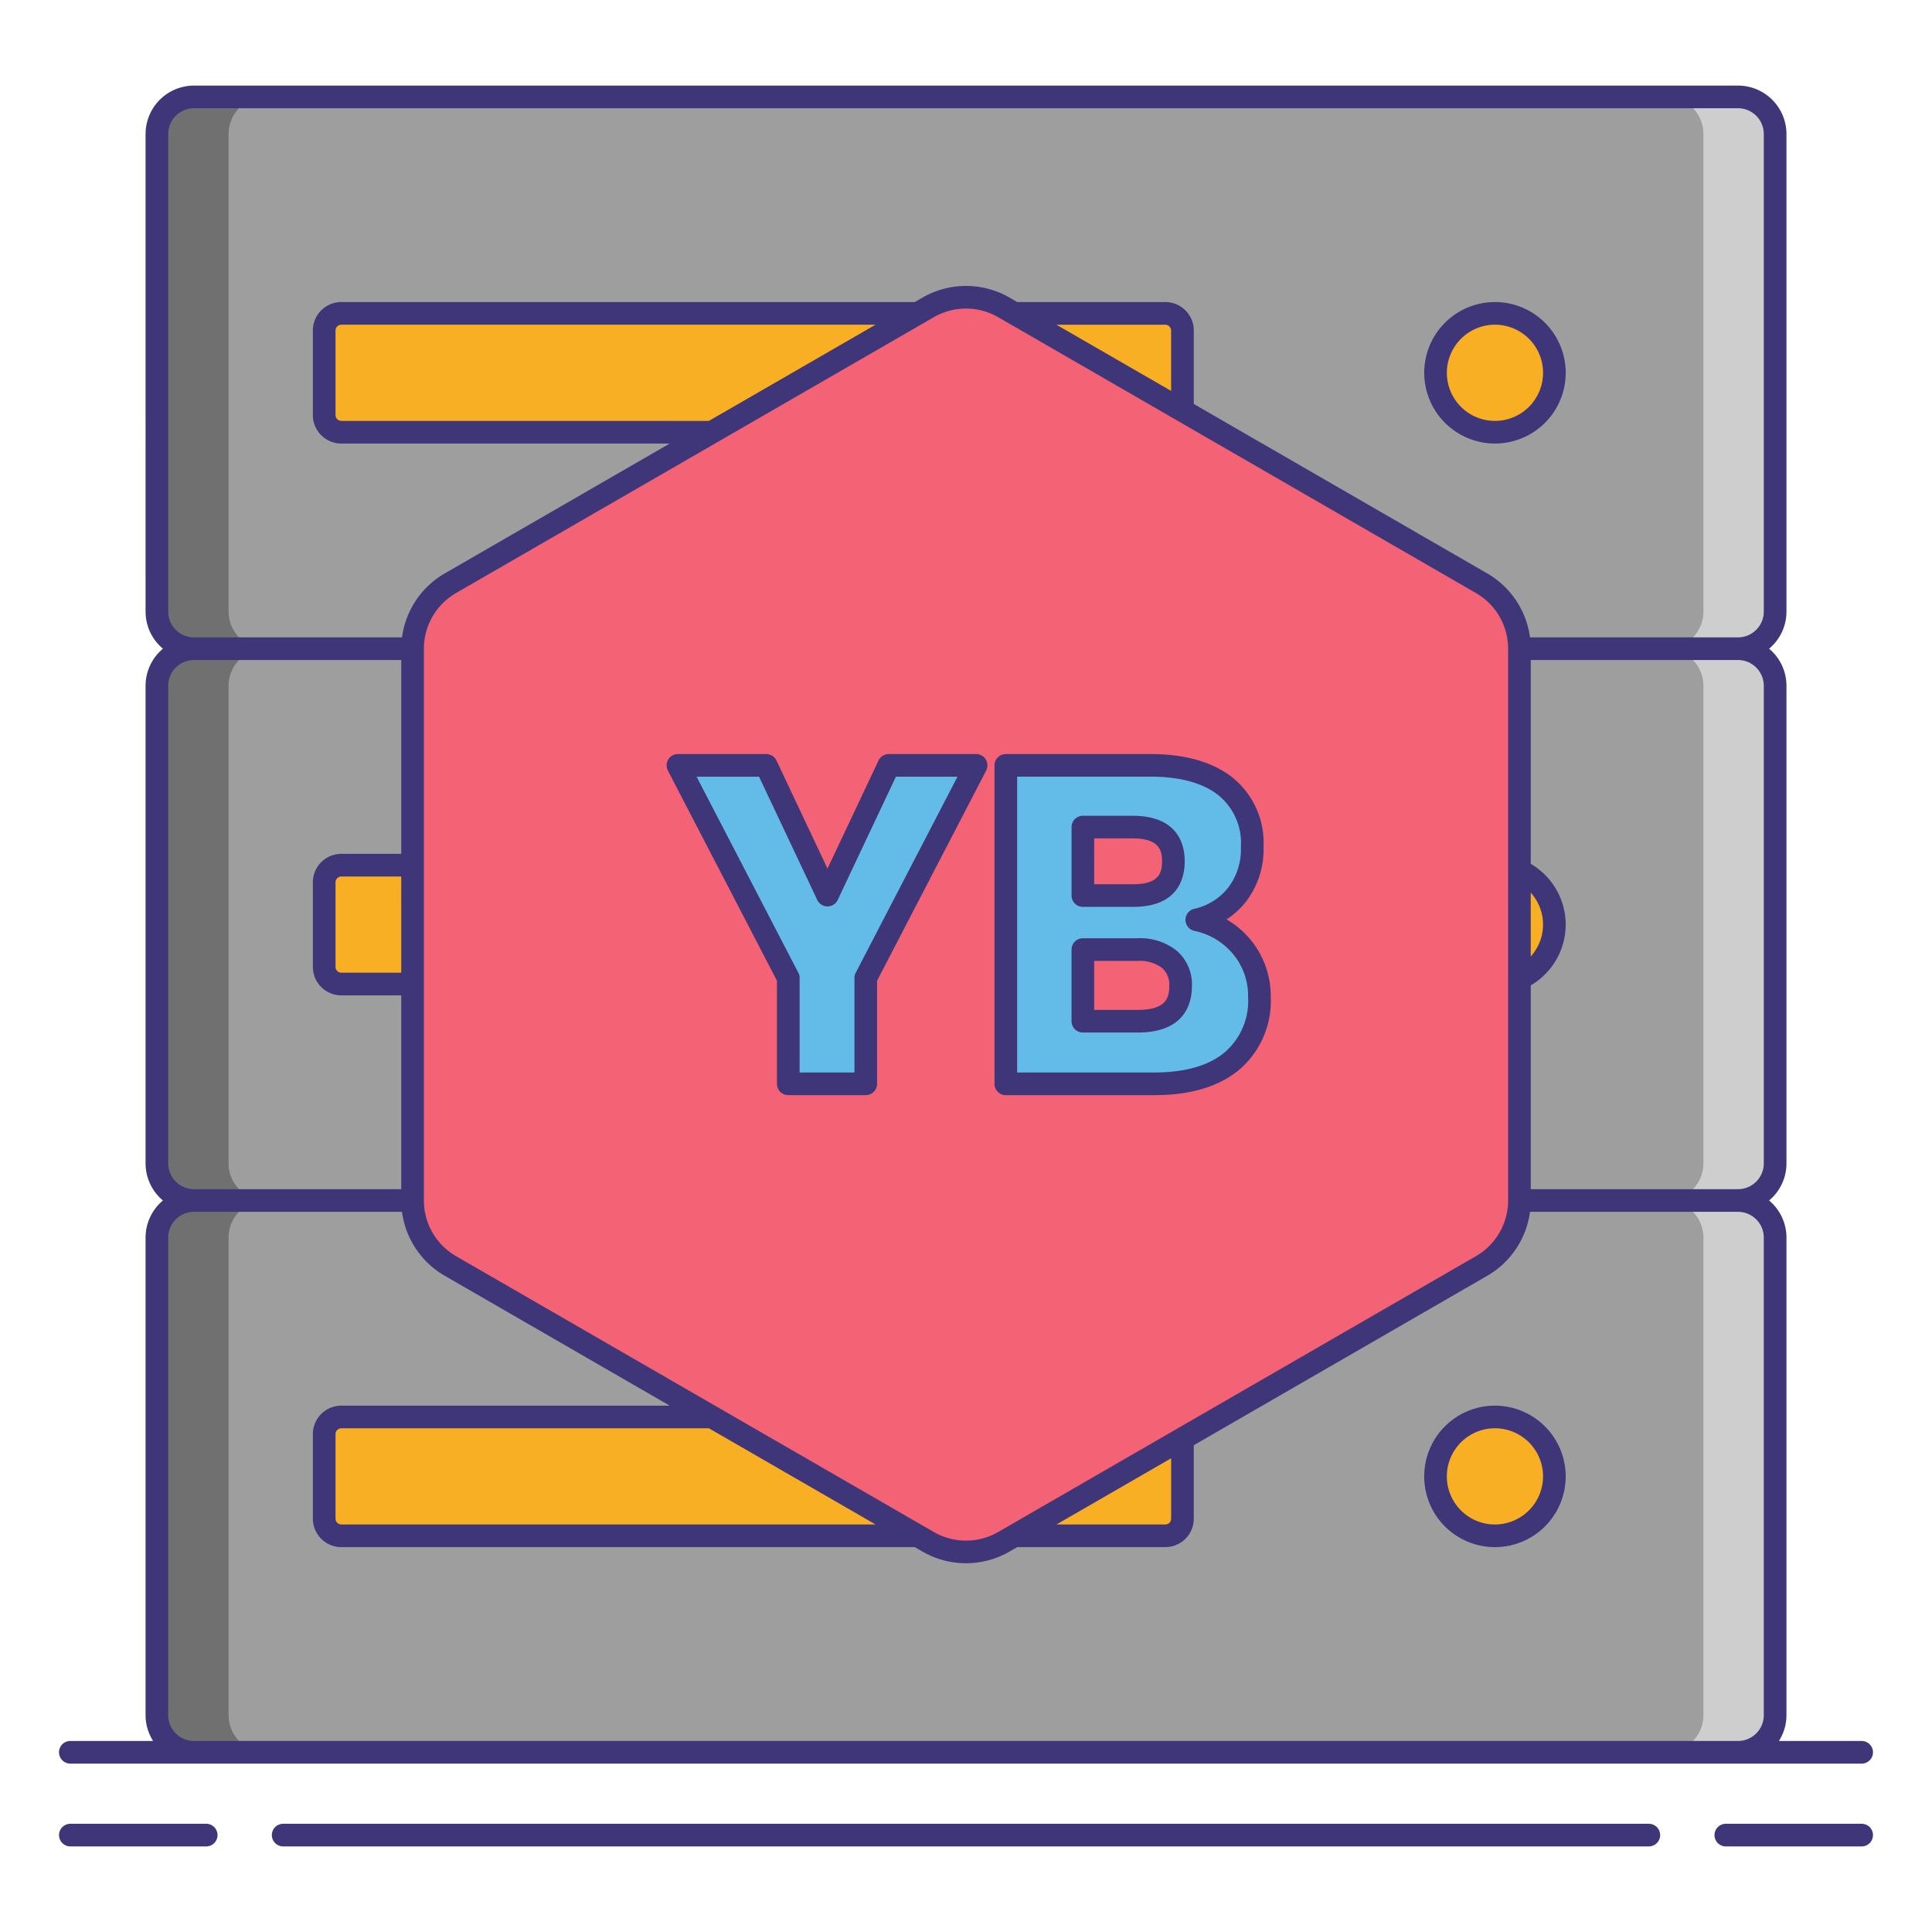<svg xmlns="http://www.w3.org/2000/svg" viewBox="0 0 256 256"><title>icons_</title><rect x="20.789" y="85.956" width="214.423" height="73.116" rx="4.919" ry="4.919" fill="#9e9e9e"/><rect x="20.789" y="159.071" width="214.423" height="73.116" rx="4.919" ry="4.919" fill="#9e9e9e"/><rect x="20.789" y="12.84" width="214.423" height="73.116" rx="4.919" ry="4.919" fill="#9e9e9e"/><path d="M230.293,12.84h-9.5a4.919,4.919,0,0,1,4.919,4.919V81.037a4.919,4.919,0,0,1-4.919,4.918h9.5a4.919,4.919,0,0,0,4.919-4.918V17.759A4.919,4.919,0,0,0,230.293,12.84Z" fill="#cecece"/><path d="M25.707,12.84h9.5a4.919,4.919,0,0,0-4.919,4.919V81.037a4.919,4.919,0,0,0,4.919,4.918h-9.5a4.919,4.919,0,0,1-4.919-4.918V17.759A4.919,4.919,0,0,1,25.707,12.84Z" fill="#707070"/><path d="M230.293,85.956h-9.5a4.919,4.919,0,0,1,4.919,4.919v63.278a4.919,4.919,0,0,1-4.919,4.918h9.5a4.919,4.919,0,0,0,4.919-4.918V90.875A4.919,4.919,0,0,0,230.293,85.956Z" fill="#cecece"/><path d="M25.707,85.956h9.5a4.919,4.919,0,0,0-4.919,4.919v63.278a4.919,4.919,0,0,0,4.919,4.918h-9.5a4.919,4.919,0,0,1-4.919-4.918V90.875A4.919,4.919,0,0,1,25.707,85.956Z" fill="#707070"/><path d="M25.707,159.071h9.5a4.919,4.919,0,0,0-4.919,4.919v63.278a4.919,4.919,0,0,0,4.919,4.918h-9.5a4.919,4.919,0,0,1-4.919-4.918V163.99A4.919,4.919,0,0,1,25.707,159.071Z" fill="#707070"/><path d="M230.293,159.071h-9.5a4.919,4.919,0,0,1,4.919,4.919v63.278a4.919,4.919,0,0,1-4.919,4.918h9.5a4.919,4.919,0,0,0,4.919-4.918V163.99A4.919,4.919,0,0,0,230.293,159.071Z" fill="#cecece"/><rect x="42.958" y="41.525" width="113.724" height="15.746" rx="2.265" ry="2.265" fill="#f8af23"/><rect x="42.958" y="114.64" width="113.724" height="15.746" rx="2.265" ry="2.265" fill="#f8af23"/><rect x="42.958" y="187.756" width="113.724" height="15.746" rx="2.265" ry="2.265" fill="#f8af23"/><rect x="190.216" y="41.525" width="15.746" height="15.746" rx="7.873" ry="7.873" fill="#f8af23"/><rect x="190.216" y="114.64" width="15.746" height="15.746" rx="7.873" ry="7.873" fill="#f8af23"/><rect x="190.216" y="187.756" width="15.746" height="15.746" rx="7.873" ry="7.873" fill="#f8af23"/><path d="M201.333,159.079V85.948a10,10,0,0,0-5-8.66L133,40.722a10,10,0,0,0-10,0L59.667,77.288a10,10,0,0,0-5,8.66v73.131a10,10,0,0,0,5,8.66L123,204.305a10,10,0,0,0,10,0l63.333-36.566A10,10,0,0,0,201.333,159.079Z" fill="#f46275"/><path d="M129.341,101.416l-14.622,28.17v14.025H104.454V129.586l-14.622-28.17h11.7l8.117,17.189,8.117-17.189Z" fill="#63bce7"/><path d="M164.641,125.588a10.131,10.131,0,0,1,2.238,6.505,10.483,10.483,0,0,1-3.611,8.475q-3.612,3.043-10.354,3.043H133.279V101.416h19.158q6.446,0,9.967,2.805a9.632,9.632,0,0,1,3.521,8,9.855,9.855,0,0,1-2.029,6.356,9.347,9.347,0,0,1-5.312,3.312A10.569,10.569,0,0,1,164.641,125.588Zm-21.157-6.923h6.684q5.311,0,5.312-4.536t-5.431-4.536h-6.565Zm12.951,12a4.438,4.438,0,0,0-1.492-3.551,6.312,6.312,0,0,0-4.237-1.283h-7.221v9.489h7.281Q156.435,135.316,156.435,130.66Z" fill="#63bce7"/><path d="M198.089,58.771a9.374,9.374,0,1,0-9.373-9.373A9.384,9.384,0,0,0,198.089,58.771Zm0-15.747a6.374,6.374,0,1,1-6.373,6.374A6.381,6.381,0,0,1,198.089,43.024Z" fill="#3f3679"/><path d="M198.089,186.256a9.374,9.374,0,1,0,9.373,9.373A9.384,9.384,0,0,0,198.089,186.256Zm0,15.747a6.374,6.374,0,1,1,6.373-6.374A6.381,6.381,0,0,1,198.089,202Z" fill="#3f3679"/><path d="M27.323,241.66h-18a1.5,1.5,0,1,0,0,3h18a1.5,1.5,0,1,0,0-3Z" fill="#3f3679"/><path d="M246.68,241.66h-18a1.5,1.5,0,0,0,0,3h18a1.5,1.5,0,0,0,0-3Z" fill="#3f3679"/><path d="M218.479,241.66H37.521a1.5,1.5,0,0,0,0,3H218.479a1.5,1.5,0,0,0,0-3Z" fill="#3f3679"/><path d="M9.32,233.688H246.68a1.5,1.5,0,0,0,0-3H235.716a6.372,6.372,0,0,0,1-3.419V163.99a6.406,6.406,0,0,0-2.3-4.919,6.406,6.406,0,0,0,2.3-4.919V90.875a6.406,6.406,0,0,0-2.3-4.919,6.406,6.406,0,0,0,2.3-4.919V17.759a6.427,6.427,0,0,0-6.419-6.419H25.707a6.426,6.426,0,0,0-6.418,6.419V81.037a6.407,6.407,0,0,0,2.3,4.919,6.407,6.407,0,0,0-2.3,4.919v63.277a6.407,6.407,0,0,0,2.3,4.919,6.407,6.407,0,0,0-2.3,4.919v63.278a6.373,6.373,0,0,0,1,3.419H9.32a1.5,1.5,0,1,0,0,3ZM233.712,90.875v63.277a3.423,3.423,0,0,1-3.419,3.419h-27.46V130.563a9.316,9.316,0,0,0,0-16.1V87.456h27.46A3.423,3.423,0,0,1,233.712,90.875Zm-30.879,27.41a6.3,6.3,0,0,1,0,8.452ZM22.289,81.037V17.759a3.423,3.423,0,0,1,3.418-3.419H230.293a3.423,3.423,0,0,1,3.419,3.419V81.037a3.423,3.423,0,0,1-3.419,3.419h-27.56a11.534,11.534,0,0,0-5.65-8.467l-38.9-22.46V43.79a3.77,3.77,0,0,0-3.766-3.766h-19.6l-.019,0-1.044-.6a11.526,11.526,0,0,0-11.5,0l-1.04.6H45.223a3.77,3.77,0,0,0-3.766,3.766V55.006a3.77,3.77,0,0,0,3.766,3.766H88.739L58.917,75.989a11.534,11.534,0,0,0-5.65,8.467H25.707A3.423,3.423,0,0,1,22.289,81.037ZM132.25,203.006a8.528,8.528,0,0,1-8.5,0L60.417,166.44a8.523,8.523,0,0,1-4.25-7.361V85.948a8.523,8.523,0,0,1,4.25-7.361L123.75,42.021a8.52,8.52,0,0,1,8.5,0l63.333,36.565a8.524,8.524,0,0,1,4.25,7.361v73.131a8.524,8.524,0,0,1-4.25,7.361Zm22.932-9.776v8.007a.776.776,0,0,1-.766.766h-14.43ZM116.014,202H45.223a.776.776,0,0,1-.766-.766V190.021a.776.776,0,0,1,.766-.766H93.935ZM93.935,55.771H45.223a.776.776,0,0,1-.766-.766V43.79a.776.776,0,0,1,.766-.766h70.79ZM155.182,51.8l-15.2-8.773h14.43a.776.776,0,0,1,.766.766ZM53.167,128.887H45.223a.776.776,0,0,1-.766-.766V116.906a.776.776,0,0,1,.766-.766h7.943ZM22.289,154.152V90.875a3.423,3.423,0,0,1,3.418-3.419H53.167v25.685H45.223a3.77,3.77,0,0,0-3.766,3.766v11.215a3.77,3.77,0,0,0,3.766,3.766h7.943v25.685H25.707A3.423,3.423,0,0,1,22.289,154.152Zm0,73.116V163.99a3.423,3.423,0,0,1,3.418-3.419H53.266a11.534,11.534,0,0,0,5.65,8.467l29.822,17.218H45.223a3.77,3.77,0,0,0-3.766,3.766v11.216A3.77,3.77,0,0,0,45.223,205H121.21l1.04.6a11.53,11.53,0,0,0,11.5,0l1.04-.6h19.626a3.77,3.77,0,0,0,3.766-3.766V191.5l38.9-22.46a11.534,11.534,0,0,0,5.65-8.467h27.56a3.423,3.423,0,0,1,3.419,3.419v63.278a3.423,3.423,0,0,1-3.419,3.419H25.707A3.423,3.423,0,0,1,22.289,227.269Z" fill="#3f3679"/><path d="M129.341,99.916H117.763a1.5,1.5,0,0,0-1.356.859l-6.76,14.316-6.76-14.316a1.5,1.5,0,0,0-1.356-.859h-11.7a1.5,1.5,0,0,0-1.332,2.191l14.453,27.845v13.659a1.5,1.5,0,0,0,1.5,1.5h10.265a1.5,1.5,0,0,0,1.5-1.5V129.952l14.453-27.845a1.5,1.5,0,0,0-1.331-2.191Zm-15.954,28.979a1.5,1.5,0,0,0-.168.691v12.525h-7.265V129.586a1.5,1.5,0,0,0-.168-.691L92.3,102.916h8.278l7.711,16.329a1.5,1.5,0,0,0,2.713,0l7.711-16.329h8.159Z" fill="#3f3679"/><path d="M155.921,125.972a7.775,7.775,0,0,0-5.215-1.646h-7.222a1.5,1.5,0,0,0-1.5,1.5v9.489a1.5,1.5,0,0,0,1.5,1.5h7.281c6.238,0,7.17-3.856,7.17-6.155A5.9,5.9,0,0,0,155.921,125.972Zm-5.155,7.844h-5.781v-6.489h5.722a4.924,4.924,0,0,1,3.258.92,2.948,2.948,0,0,1,.972,2.414C154.936,132.3,154.431,133.815,150.766,133.815Z" fill="#3f3679"/><path d="M143.484,120.164h6.685c5.927,0,6.812-3.781,6.812-6.035s-.9-6.036-6.931-6.036h-6.565a1.5,1.5,0,0,0-1.5,1.5v9.071A1.5,1.5,0,0,0,143.484,120.164Zm1.5-9.071h5.065c3.454,0,3.931,1.459,3.931,3.036s-.462,3.035-3.812,3.035h-5.185Z" fill="#3f3679"/><path d="M162.529,121.827a10.815,10.815,0,0,0,2.538-2.315,11.357,11.357,0,0,0,2.357-7.293,11.108,11.108,0,0,0-4.087-9.171c-2.61-2.078-6.278-3.132-10.9-3.132H133.278a1.5,1.5,0,0,0-1.5,1.5v42.2a1.5,1.5,0,0,0,1.5,1.5h19.636c4.838,0,8.647-1.143,11.321-3.4a11.961,11.961,0,0,0,4.144-9.621,11.714,11.714,0,0,0-5.85-10.266Zm-.228,17.594c-2.118,1.785-5.276,2.69-9.388,2.69H134.778v-39.2h17.658c3.928,0,6.967.834,9.031,2.479a8.142,8.142,0,0,1,2.957,6.824,8.334,8.334,0,0,1-1.7,5.419,7.821,7.821,0,0,1-4.485,2.789,1.5,1.5,0,0,0,0,2.92,9.04,9.04,0,0,1,5.228,3.177,8.594,8.594,0,0,1,1.91,5.569A8.982,8.982,0,0,1,162.3,139.421Z" fill="#3f3679"/></svg>